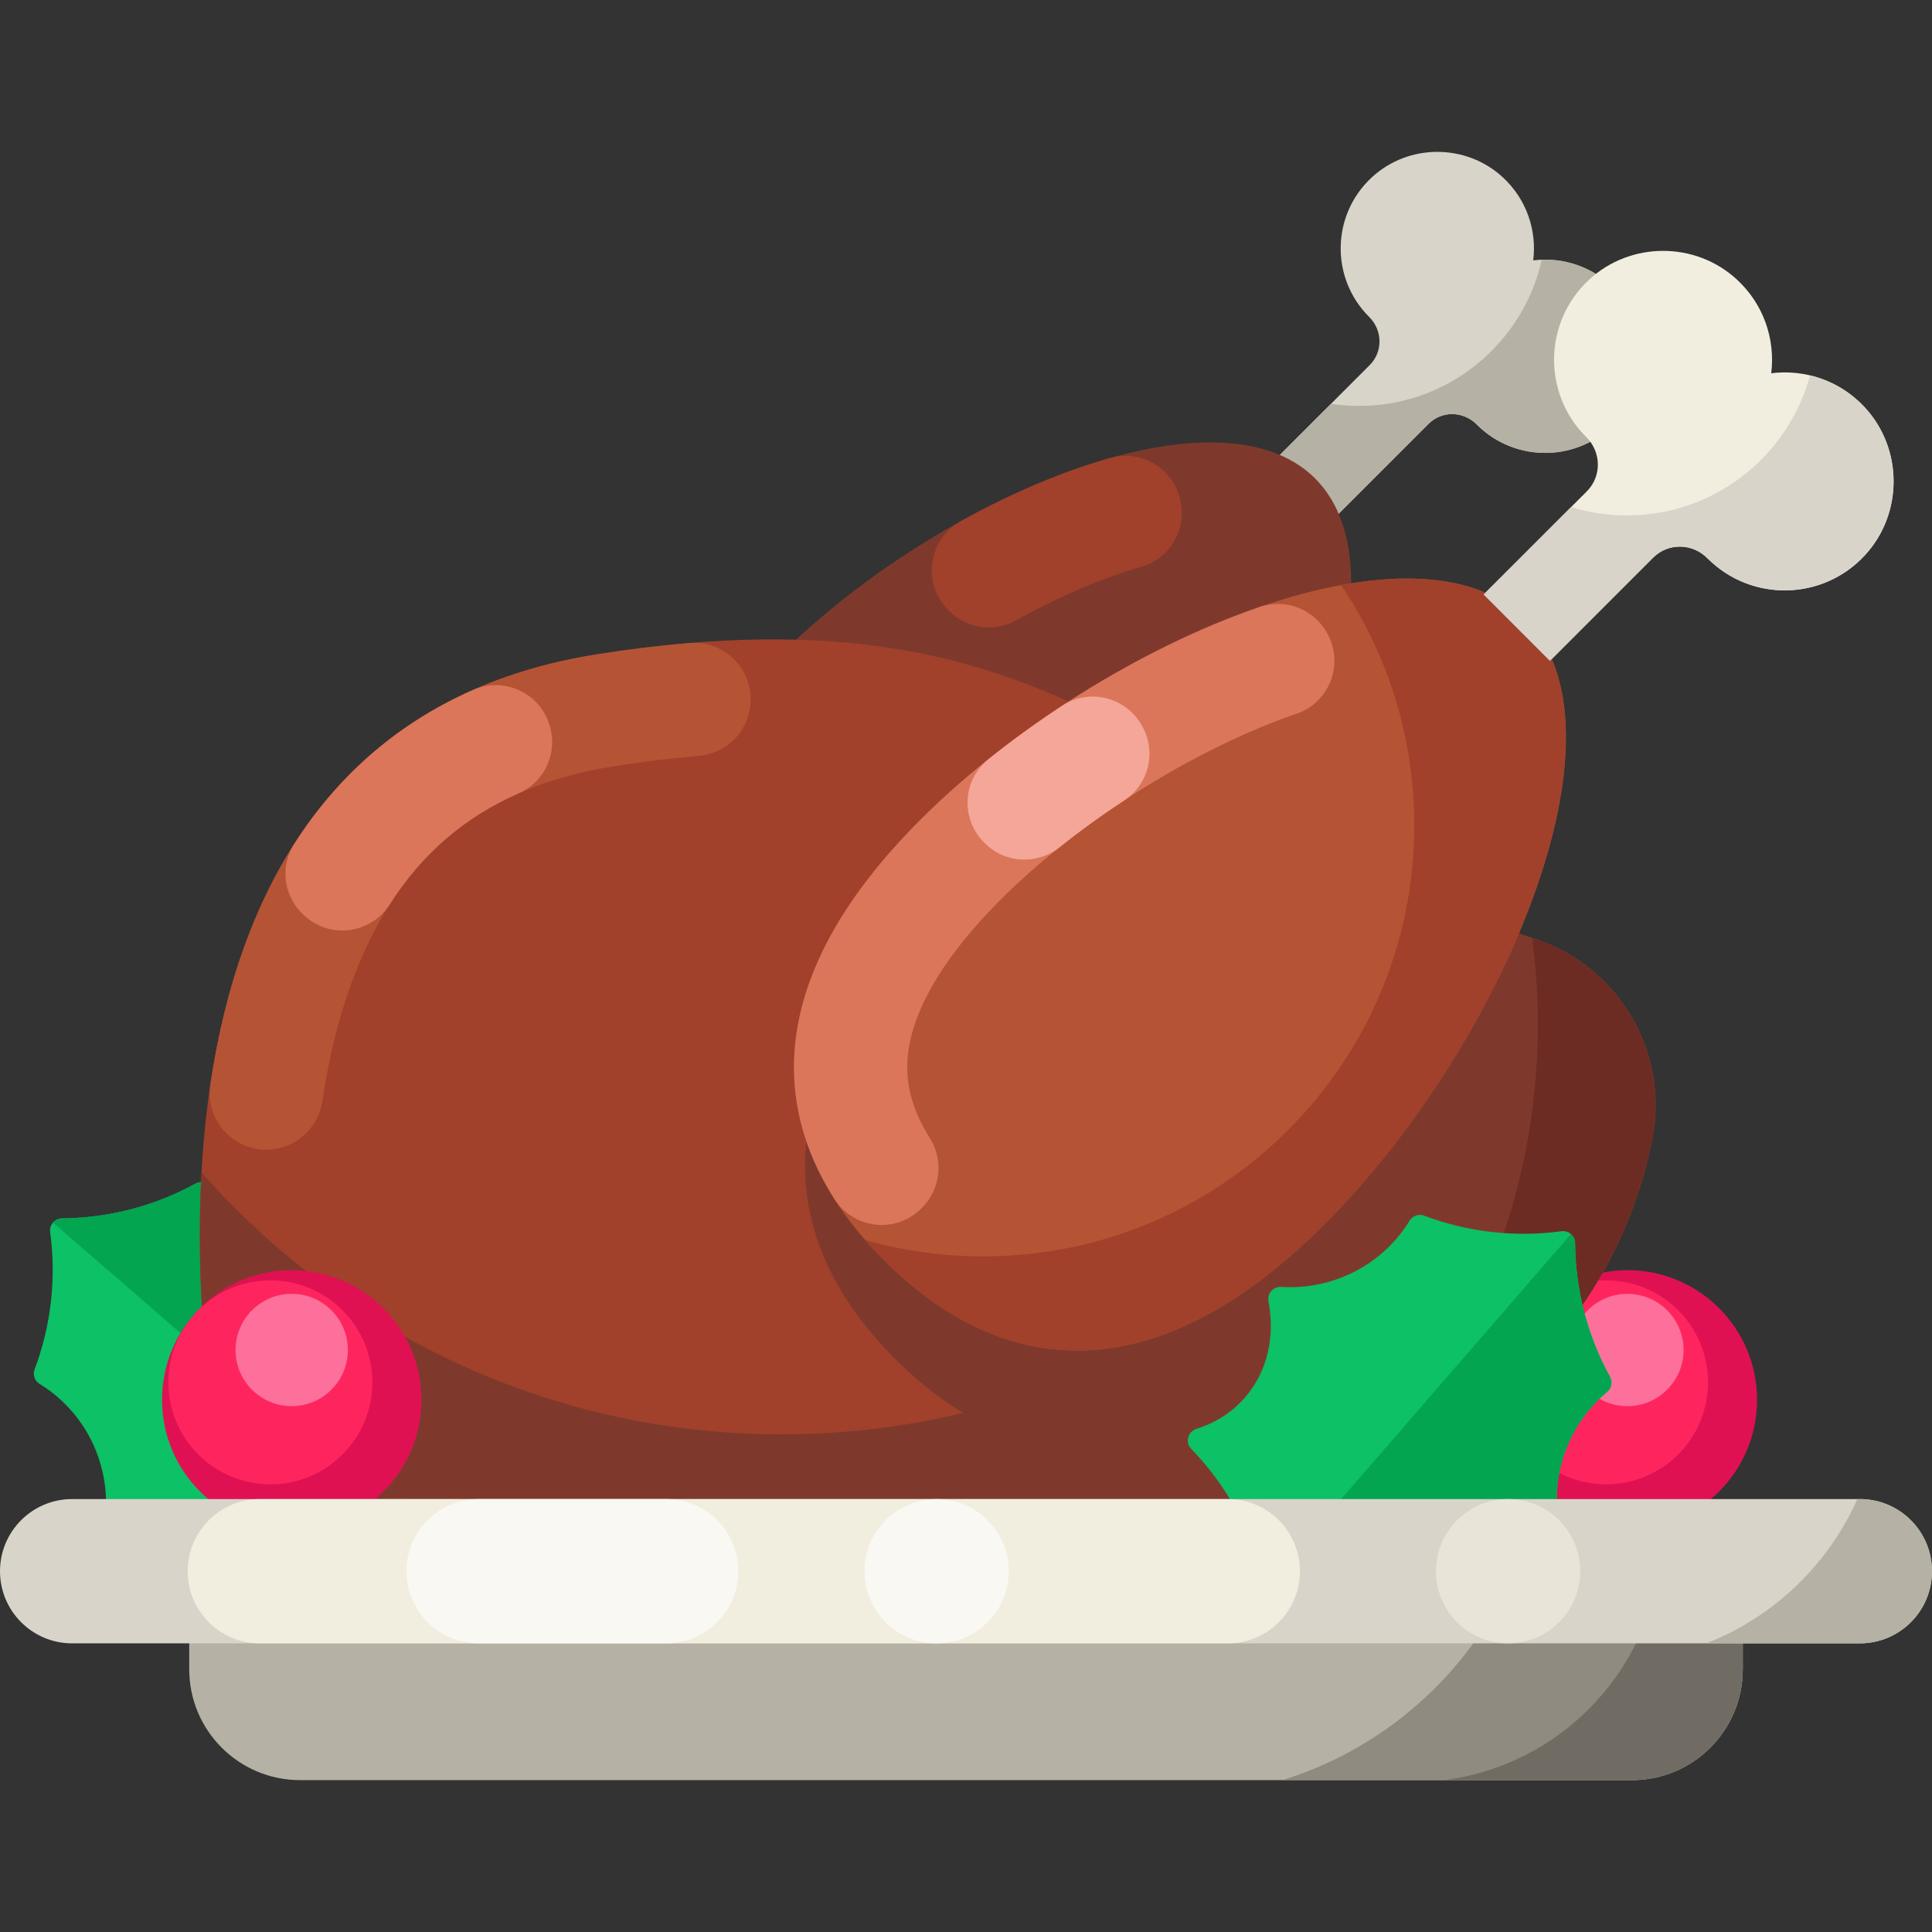 <svg id="Capa_1" enable-background="new 0 0 512 512" height="512" viewBox="0 0 512 512" width="512" xmlns="http://www.w3.org/2000/svg"><rect x="0" y="0" width="512" height="512" fill="#333333" stroke="none"/><g><g><g><g><circle cx="431.276" cy="370.973" fill="#e01152" r="34.361"/></g><g><circle cx="425.622" cy="366.336" fill="#fe255f" r="27.022"/></g><g><circle cx="431.276" cy="357.763" fill="#fc709b" r="14.883"/></g></g><g><path d="m105.428 405.684c-12.646 3.027-24.604 9.373-34.465 18.939-1.73 1.679-4.589.901-5.308-1.4-1.543-4.934-4.307-9.379-8.323-12.862-6.96-6.035-16.24-7.972-25.441-6.215-2.09.399-3.977-1.256-3.844-3.38.7-11.207-3.623-22.595-12.763-30.519-1.53-1.326-3.143-2.489-4.814-3.513-1.305-.8-1.838-2.424-1.297-3.856 4.416-11.699 5.759-24.221 4.116-36.381-.256-1.893 1.221-3.596 3.131-3.611 12.27-.097 24.475-3.202 35.43-9.232 1.341-.738 3.024-.441 4.001.737 1.25 1.509 2.63 2.941 4.16 4.267 9.14 7.924 21.025 10.589 32.02 8.308 2.084-.432 3.989 1.2 3.891 3.326-.434 9.357 2.799 18.268 9.759 24.303 4.017 3.482 8.809 5.588 13.912 6.416 2.38.386 3.555 3.105 2.139 5.056-8.072 11.117-12.658 23.854-13.862 36.801-.128 1.366-1.109 2.497-2.442 2.816z" fill="#0cc166"/><g><path d="m95.919 330.294c-.432 9.355 2.797 18.267 9.761 24.305 4.014 3.48 8.81 5.587 13.912 6.409 2.38.387 3.554 3.107 2.139 5.064-8.072 11.117-12.659 23.85-13.862 36.794-.065.684-.344 1.31-.77 1.801l-93.054-80.678c.573-.661 1.418-1.095 2.375-1.099 12.267-.099 24.476-3.203 35.427-9.236 1.347-.739 3.028-.439 4.001.736 1.252 1.511 2.635 2.94 4.166 4.267 9.136 7.921 21.022 10.59 32.016 8.307 2.085-.431 3.989 1.202 3.889 3.33z" fill="#04a550"/></g></g><g><g><path d="m428.373 77.103c-5.869-6.387-14.146-9.082-22.053-8.101.981-7.907-1.713-16.184-8.101-22.053-9.748-8.957-24.964-8.931-34.683.057-10.737 9.93-10.984 26.692-.74 36.936.023.023.046.046.069.069 3.547 3.521 3.655 9.211.121 12.745l-24.253 24.253 15.58 15.58 24.253-24.253c3.534-3.534 9.225-3.426 12.745.121.023.023.046.046.069.069 10.244 10.244 27.005 9.997 36.935-.74 8.989-9.718 9.015-24.935.058-34.683z" fill="#d8d4c9"/><path d="m428.32 111.782c-9.93 10.74-26.7 10.99-36.94.74-.02-.02-.05-.04-.07-.07-3.52-3.54-9.21-3.65-12.74-.12l-24.26 24.26-15.58-15.58 13.99-13.99c2.43.36 4.91.55 7.44.55 23.68 0 43.48-16.58 48.43-38.75 7.2-.25 14.47 2.5 19.78 8.28 8.96 9.75 8.93 24.97-.05 34.68z" fill="#b5b1a4"/><path d="m301.373 268.942c-41.6 41.6-77.261 34.731-103.492 8.5s-33.1-61.892 8.5-103.492 115.914-73.385 142.146-47.154-5.555 100.546-47.154 142.146z" fill="#7f392c"/></g><path d="m100.242 397.266c-24.175 0-44.249-18.587-46.182-42.685-4.841-60.348 2.014-165.098 104.253-181.202 129.23-20.356 151.264 43.241 248.715 75.558 22.151 7.346 35.358 30.052 30.828 52.944-10.97 55.436-59.599 95.385-116.11 95.385z" fill="#a1412b"/><path d="m437.85 301.882c-5.49 27.72-20.38 51.56-40.97 68.48-20.59 16.91-46.88 26.9-75.13 26.9h-221.51c-24.17 0-44.25-18.58-46.18-42.68-1.04-13-1.54-28.07-.66-43.86 37.54 42.55 92.5 69.39 153.72 69.39 88.19 0 163.37-55.7 192.28-133.83 2.49.91 5.03 1.79 7.63 2.65 22.15 7.35 35.35 30.06 30.82 52.95z" fill="#7f392c"/><path d="m413.25 251.522c-9.52 33.78-32.62 72.37-59.29 99.04-46.91 46.92-87.13 39.17-116.72 9.59-29.58-29.58-37.33-69.8 9.59-116.72 17.16-17.15 39.25-32.83 61.82-44.37 28.53 16.31 56.49 35.98 98.38 49.87 2.16.72 4.24 1.58 6.22 2.59z" fill="#7f392c"/><path d="m437.85 301.882c-5.49 27.72-20.38 51.56-40.97 68.48-11.06 9.08-23.77 16.17-37.54 20.78 29.85-31 48.2-73.15 48.2-119.58 0-7.79-.52-15.46-1.52-22.97.33.12.67.23 1.01.34 22.15 7.35 35.35 30.06 30.82 52.95z" fill="#6d2c23"/><path d="m269.232 164.405c11.394-6.319 22.918-11.283 33.252-14.212 7.327-2.076 11.814-9.449 10.429-16.938-.018-.098-.036-.197-.055-.295-1.587-8.582-10.193-13.969-18.593-11.602-12.813 3.61-26.409 9.424-39.627 16.746-8.197 4.541-10.26 15.41-4.219 22.573.087.104.175.207.262.311 4.576 5.427 12.344 6.86 18.551 3.417z" fill="#a1412b"/><path d="m158.31 173.382c-69.609 10.961-94.997 63.012-102.586 114.168-1.339 9.029 5.723 17.121 14.851 17.121 7.462 0 13.745-5.492 14.843-12.873 1.702-11.44 4.422-22.863 8.572-33.546 12.53-32.25 34.45-49.8 68.99-55.24 7.663-1.207 15.066-2.107 22.161-2.7 7.762-.649 13.762-7.074 13.762-14.863v-.188c0-8.751-7.497-15.579-16.218-14.851-7.686.642-15.792 1.62-24.375 2.972z" fill="#b55434"/><path d="m125.386 182.844c-21.25 9.379-36.555 23.819-47.449 40.876-4.094 6.41-2.533 14.907 3.479 19.566.083.065.167.129.25.194 6.911 5.357 16.902 3.592 21.603-3.782 8.584-13.461 19.842-23.166 34.215-29.471 6.88-3.018 10.392-10.723 8.181-17.903-.029-.095-.059-.191-.088-.286-2.615-8.5-12.056-12.784-20.191-9.194z" fill="#db765a"/><g><g><path d="m494.263 108.05c-6.619-7.204-15.954-10.243-24.871-9.136 1.107-8.918-1.932-18.252-9.136-24.871-10.993-10.102-28.155-10.073-39.115.064-12.109 11.199-12.387 30.103-.834 41.656.026.026.052.052.078.077 4.001 3.97 4.122 10.389.136 14.374l-27.352 27.352 17.571 17.571 27.352-27.352c3.986-3.986 10.404-3.864 14.374.136.026.026.052.052.077.078 11.553 11.553 30.456 11.275 41.656-.834 10.136-10.96 10.165-28.121.064-39.115z" fill="#f1eee0"/><path d="m351.032 324.405c-46.916 46.916-87.134 39.17-116.718 9.586s-37.33-69.802 9.586-116.718 130.728-82.763 160.311-53.18-6.263 113.396-53.179 160.312z" fill="#b55434"/><path d="m351.03 324.402c-46.91 46.92-87.13 39.17-116.72 9.59-1.76-1.76-3.44-3.56-5.04-5.39 9.95 2.82 20.46 4.34 31.32 4.34 63.07 0 114.2-51.14 114.2-114.21 0-23.57-7.14-45.49-19.39-63.68 20.47-3.78 38.16-1.61 48.81 9.04 29.59 29.581-6.26 113.4-53.18 160.31z" fill="#a1412b"/></g><path d="m244.11 320.291c5.134-4.892 6.084-12.706 2.295-18.702-4.054-6.416-6.061-12.807-5.985-19.107.15-12.78 8.69-27.99 24.69-44 21.598-21.591 52.23-40.321 78.564-49.371 8.58-2.948 12.464-12.883 8.234-20.908-.048-.091-.096-.183-.145-.274-3.417-6.482-11.061-9.449-17.99-7.064-31.417 10.813-65.586 32.125-89.873 56.407-38.798 38.798-40.212 73.013-22.815 100.421 5.012 7.897 15.975 9.321 22.743 2.866.094-.089.188-.178.282-.268z" fill="#db765a"/><path d="m281.5 187.02c-6.773 4.443-13.34 9.196-19.565 14.179-6.929 5.546-7.393 15.922-1.067 22.147.075.074.15.147.225.221 5.378 5.29 13.845 5.654 19.737.942 5.474-4.378 11.239-8.544 17.154-12.428 6.676-4.384 8.607-13.32 4.431-20.127-.052-.085-.105-.17-.157-.256-4.371-7.116-13.775-9.259-20.758-4.678z" fill="#f4a698"/><path d="m494.2 147.162c-11.2 12.11-30.1 12.39-41.66.84-.02-.03-.05-.05-.08-.08-3.97-4-10.38-4.12-14.37-.14l-27.35 27.36-17.57-17.58 23.19-23.19c4.68 1.44 9.65 2.22 14.8 2.22 23.2 0 42.74-15.73 48.51-37.11 5.41 1.27 10.52 4.13 14.59 8.57 10.1 10.99 10.07 28.15-.06 39.11z" fill="#d8d4c9"/></g></g><g><g><circle cx="77.304" cy="370.973" fill="#e01152" r="34.361"/></g><g><circle cx="71.65" cy="366.336" fill="#fe255f" r="27.022"/></g><g><circle cx="77.304" cy="357.763" fill="#fc709b" r="14.883"/></g></g><g><path d="m334.622 418.429c-3.027-12.646-9.373-24.604-18.939-34.465-1.679-1.73-.901-4.589 1.4-5.308 4.934-1.543 9.379-4.307 12.862-8.323 6.035-6.96 7.972-16.24 6.215-25.441-.399-2.09 1.256-3.977 3.38-3.844 11.207.7 22.595-3.623 30.519-12.763 1.326-1.53 2.489-3.143 3.513-4.814.8-1.305 2.424-1.838 3.856-1.297 11.699 4.416 24.221 5.759 36.381 4.116 1.893-.256 3.596 1.221 3.611 3.131.097 12.27 3.202 24.475 9.232 35.43.738 1.341.441 3.024-.737 4.001-1.509 1.25-2.941 2.63-4.267 4.16-7.924 9.14-10.589 21.025-8.308 32.02.432 2.084-1.2 3.989-3.326 3.891-9.357-.434-18.268 2.799-24.303 9.759-3.482 4.017-5.588 8.809-6.416 13.912-.386 2.38-3.105 3.555-5.056 2.139-11.117-8.072-23.854-12.658-36.801-13.862-1.366-.128-2.497-1.109-2.816-2.442z" fill="#0cc166"/><g><path d="m410.012 408.92c-9.355-.432-18.267 2.797-24.305 9.761-3.48 4.014-5.587 8.81-6.409 13.912-.387 2.38-3.107 3.554-5.064 2.139-11.117-8.072-23.85-12.659-36.794-13.862-.684-.065-1.31-.344-1.801-.77l80.678-93.054c.661.573 1.095 1.418 1.099 2.375.099 12.267 3.203 24.476 9.236 35.427.739 1.347.439 3.028-.736 4.001-1.511 1.252-2.94 2.635-4.267 4.166-7.921 9.136-10.59 21.022-8.306 32.016.43 2.085-1.203 3.988-3.331 3.889z" fill="#04a550"/></g></g><path d="m432.48 471.751h-352.96c-16.221 0-29.372-13.15-29.372-29.372v-12.086h411.704v12.086c0 16.222-13.15 29.372-29.372 29.372z" fill="#b5b1a4"/><path d="m461.85 430.291v12.09c0 16.22-13.15 29.37-29.37 29.37h-92.64c22.6-6.98 41.73-21.88 54.14-41.46z" fill="#8f8b81"/><path d="m461.85 430.291v12.09c0 16.22-13.15 29.37-29.37 29.37h-49.77c24.31-3.09 44.5-19.38 53.16-41.46z" fill="#706c64"/><path d="m492.88 435.506h-473.76c-10.56 0-19.12-8.56-19.12-19.12 0-10.56 8.56-19.12 19.12-19.12h473.76c10.56 0 19.12 8.56 19.12 19.12 0 10.56-8.56 19.12-19.12 19.12z" fill="#d8d4c9"/><path d="m325.38 397.266h-256.524c-10.56 0-19.12 8.56-19.12 19.12 0 10.56 8.56 19.12 19.12 19.12h256.524c10.56 0 19.12-8.56 19.12-19.12 0-10.56-8.56-19.12-19.12-19.12z" fill="#f1eee0"/><path d="m176.548 397.266h-49.706c-10.56 0-19.12 8.56-19.12 19.12 0 10.56 8.56 19.12 19.12 19.12h49.706c10.56 0 19.12-8.56 19.12-19.12 0-10.56-8.56-19.12-19.12-19.12z" fill="#f9f8f2"/><path d="m248.209 397.266c-10.56 0-19.12 8.56-19.12 19.12 0 10.56 8.56 19.12 19.12 19.12 10.56 0 19.12-8.56 19.12-19.12.001-10.56-8.56-19.12-19.12-19.12z" fill="#f9f8f2"/><path d="m399.665 397.266c-10.56 0-19.12 8.56-19.12 19.12 0 10.56 8.56 19.12 19.12 19.12 10.56 0 19.12-8.56 19.12-19.12 0-10.56-8.56-19.12-19.12-19.12z" fill="#e8e4d8"/></g><path d="m512 416.39c0 5.28-2.14 10.06-5.6 13.52s-8.24 5.6-13.52 5.6h-40.71c17.86-6.98 32.28-20.8 40.06-38.24h.65c10.56 0 19.12 8.56 19.12 19.12z" fill="#b5b1a4"/></g></svg>